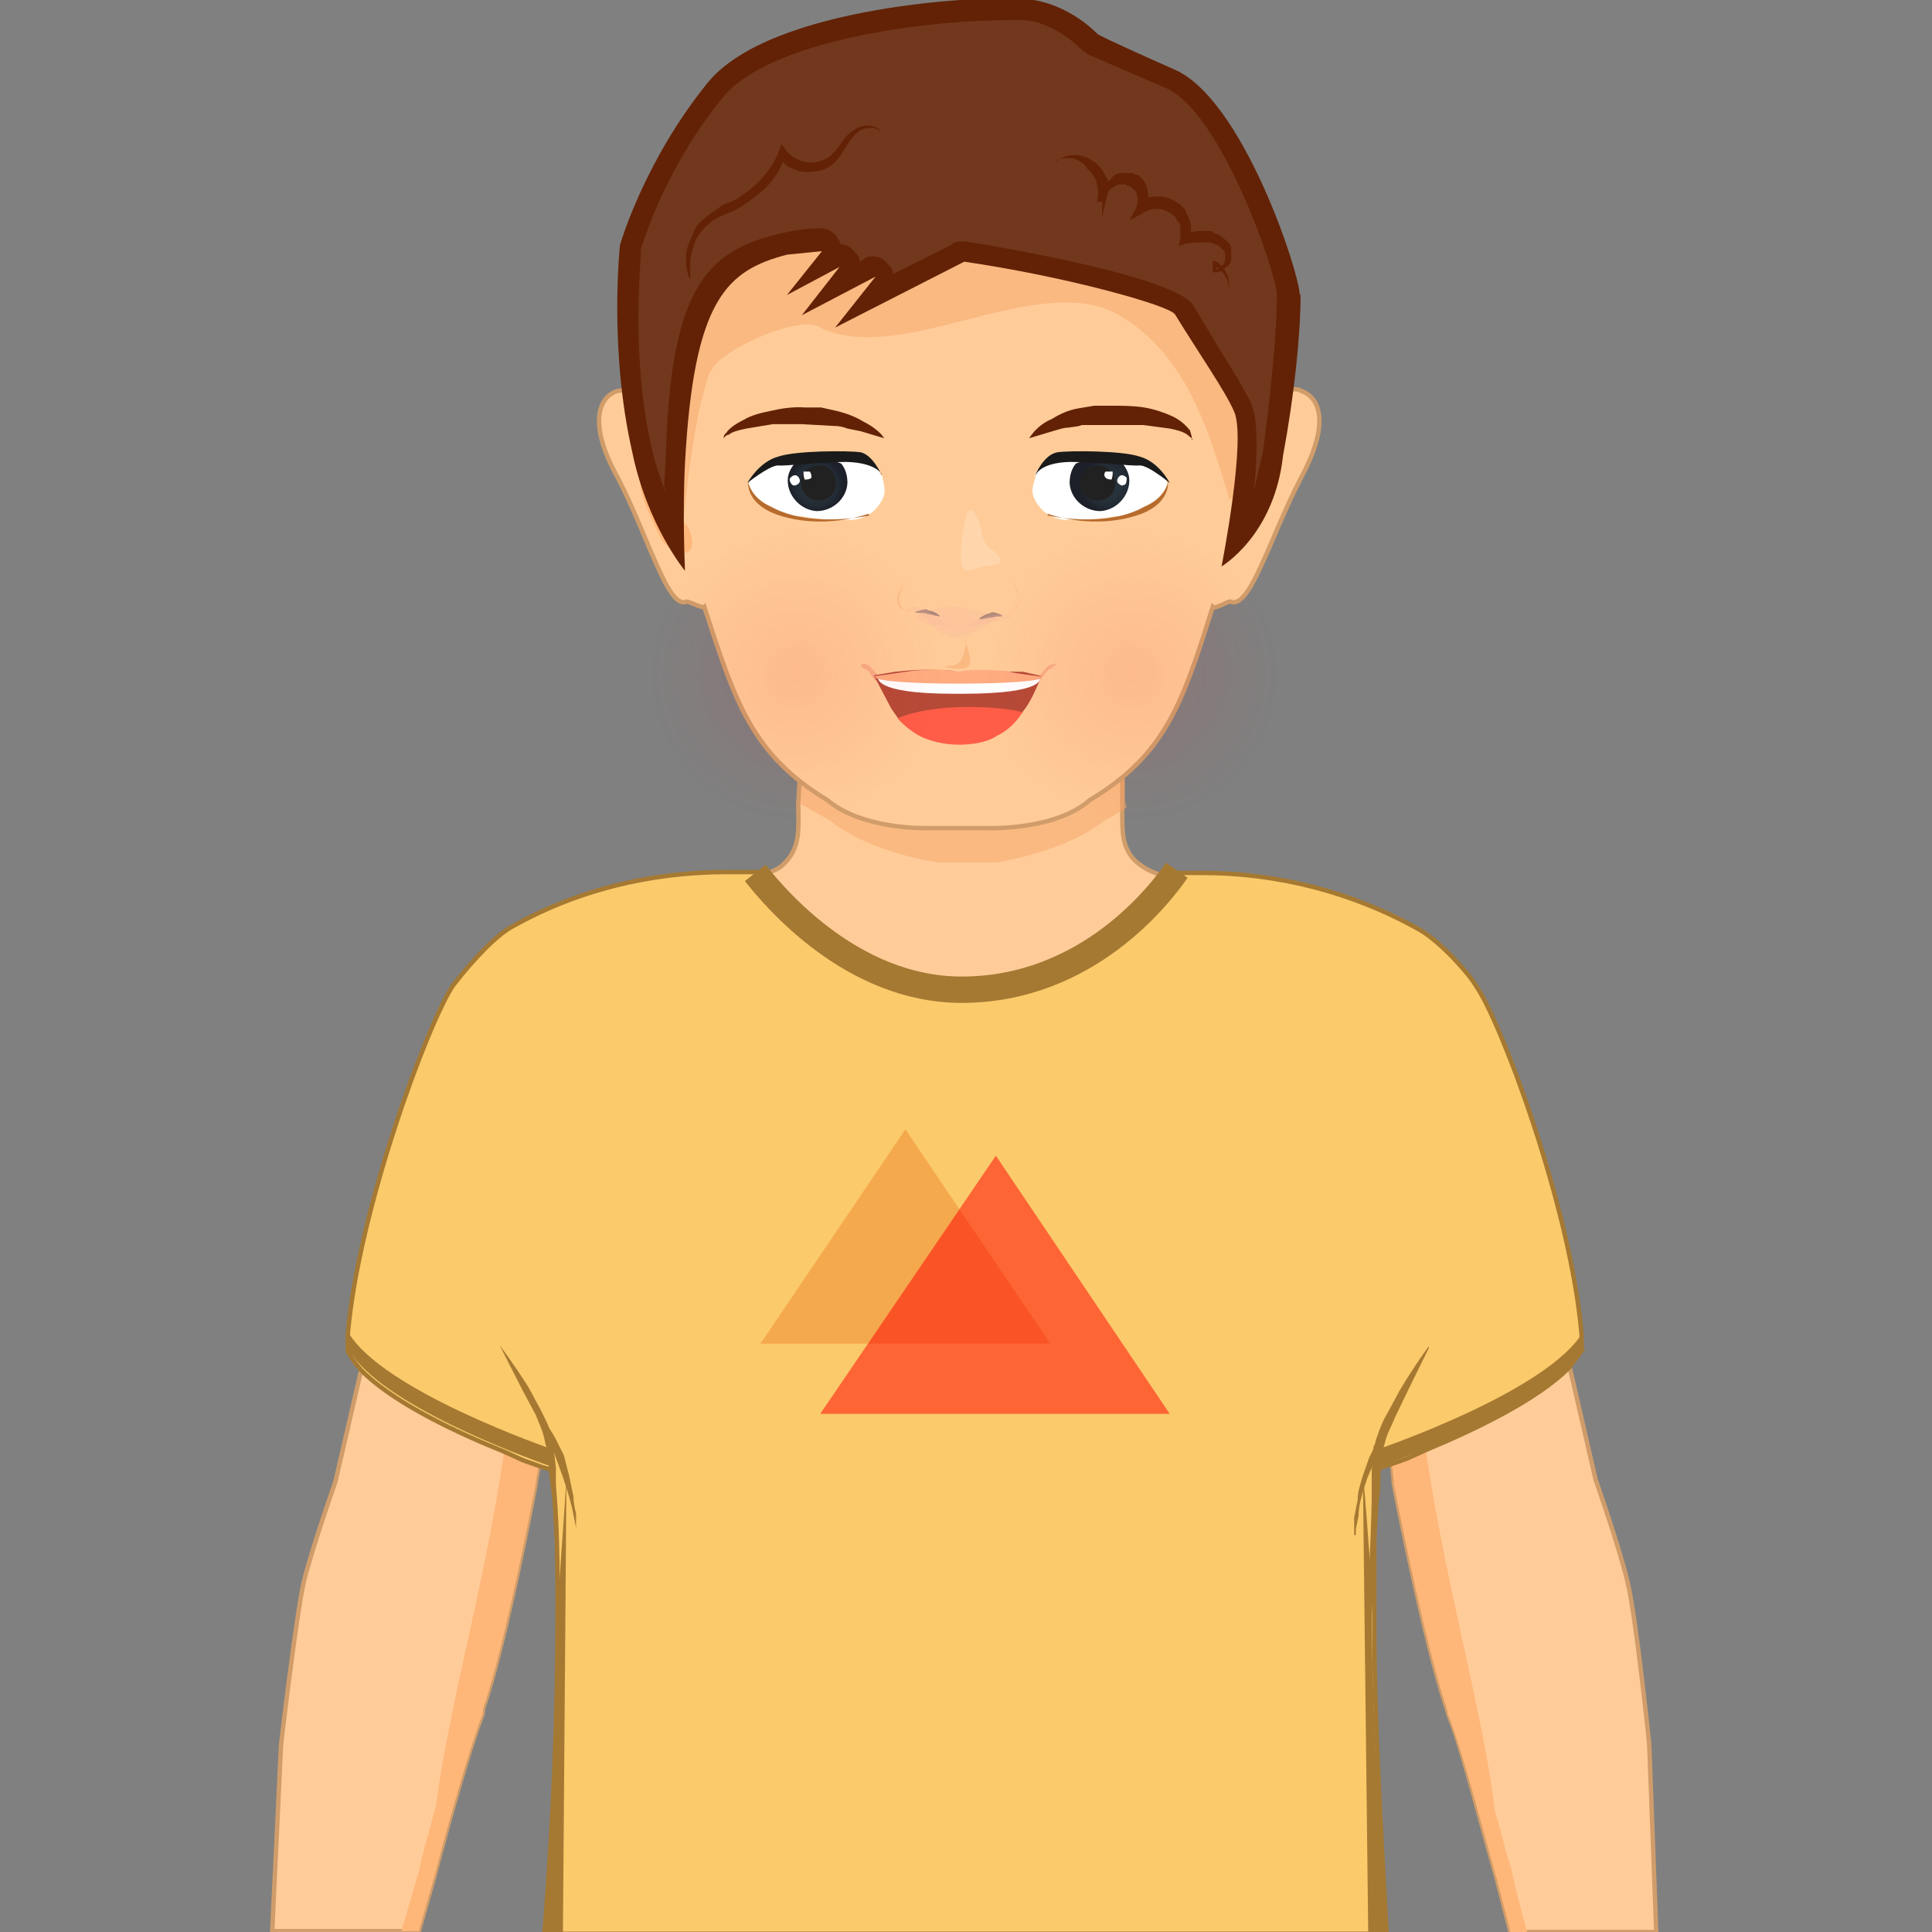 <svg xmlns="http://www.w3.org/2000/svg" width="220" height="220" viewBox="0 0 220 220"><rect x="0" y="0" width="220" height="220" fill="#808080" stroke="none"/><path fill="#FC9" stroke="#D09D6A" stroke-width=".5" stroke-miterlimit="10" d="M145.2 104l-.8 22.5-34.2 1.2H109l-34.2-1.2L74 104c0-1 7.7-3 8.6-3.3 2-.7 4.5-.8 6.3-2 2.4-2 2-4.4 2-7.2l.2-3.5.2-4.6h36.2l.3 4.6v4c0 2.6-.2 5 2.2 6.6 1.8 1.3 4.3 1.4 6.3 2 1 .4 8.7 2.3 8.7 3.3z"/><path opacity=".5" fill="#F6A76A" d="M128.2 92c-.8.6-1.6 1-2.5 1.5-4.6 3.6-12.2 4.7-12.2 4.7h-6.7s-7.6-1-12.2-4.7l-3.5-2 .3-3.6 3.3 1.8c4.6 3.6 12.2 4.7 12.2 4.7h6.7s7.6-1 12.2-4.7l2.3-1.4v3c.2.3.2.5.2.7z"/><path fill="#FC9" stroke="#D09D6A" stroke-width=".5" stroke-miterlimit="10" d="M148 44.4c-1-.3-3.2.3-5 2.2 1.5-17.6-12-35-12-35H87.3S73.8 29 75.2 46.7c-1.8-1.8-3.8-2.4-4.8-2.2-2 .5-3.7 3.4 0 10 3.5 6.8 5.7 15 7.8 14 .3 0 1.8.8 2 .6 3.5 10.8 5.4 16.8 14 22 4 3.4 11.3 3.2 11.3 3.2h7.3s7.5.2 11.3-3.2c8.7-5.2 10.6-11.2 14-22 .3.3 1.8-.7 2-.6 2.2 1 4.4-7 8-14 3.6-6.6 2-9.4 0-10z"/><path fill="#632205" d="M82.4 50c0-.2 0-.5.3-.7.3-.5 1-1 2-1.5.8-.5 2-.8 3-1 1.3-.3 2.6-.5 4-.4h1.8l1.8.4c1.2.3 2.2.7 3 1.2 1 .5 1.6 1 2 1.4l.4.5-.7-.2-2-.6-1.5-.3c-.5-.2-1-.3-1.6-.3l-3.6-.2H88l-3 .5c-1 .2-1.7.4-2 .7-.3 0-.5.3-.6.4z"/><path fill="#FFF" d="M100.4 54c.2 1 .5 1.8.2 2.6-.7 1.6-2 2.5-3.6 2.6-2 0-3.7 0-5.6-.4-1.2 0-2.8 0-3.8-.8-.6-.4-2.6-2-2.3-3 .3-1.4 2.6-2 3.7-2.3 2.4-.7 5-.7 7.4-.5 1.4 0 3.3.4 4 2z"/><radialGradient id="a" cx="556.8" cy="-94.3" r="3.1" gradientTransform="scale(-1 1) rotate(-2.287 3977.722 16256.358)" gradientUnits="userSpaceOnUse"><stop offset="0" stop-color="#28353D"/><stop offset=".5" stop-color="#27323B"/><stop offset=".8" stop-color="#222A33"/><stop offset="1" stop-color="#1D2029"/></radialGradient><path fill="url(#a)" d="M90.7 52.5c-.5.6-1 1.3-1 2.2 0 1.8 1.5 3.4 3.3 3.5 1.8 0 3.4-1.4 3.5-3.2 0-.8-.2-1.6-.7-2.2-.8-.5-4.4-.5-5-.3z"/><path fill="#212121" d="M91.2 55c0 1 .8 2 2 2 1 0 2-.7 2-2 0-1-.7-2-2-2-1 0-2 .8-2 2z"/><path fill="#1A1A1A" d="M100.4 54s-.6-1.3-4-1.4c-3 0-7 .5-7.8.4-1 0-3.5 2-3.5 2s1.3-2.4 3.5-3c2-.7 8-.7 9.4-.5 1.4.3 2.4 2.6 2.4 2.6z"/><path fill="#B76B2C" d="M99 58.7s-6.7 1.5-11.2-1c-2.3-1-2.6-2.8-2.6-2.8s-.3 2.3 3 3.6c5.4 2 10.7 0 10.7 0z"/><path fill="#FFF" d="M90.2 55.2c.3.2.6 0 .8-.2.2-.3 0-.6-.2-.8-.3-.2-.6 0-.8.2-.2.2 0 .6.2.8zm1.5-.6c.2 0 .5 0 .7-.2 0-.2 0-.5-.2-.7h-.7c0 .4 0 .7.2 1z"/><path fill="#632205" d="M135.8 50l-.6-.5c-.4-.3-1-.5-2-.7l-3-.4h-7c-.5.2-1 .2-1.6.3-.5 0-1 .2-1.4.3l-2 .6-1 .3.2-.3.4-.5c.4-.4 1-1 2-1.4.8-.5 1.8-1 3-1.2l1.8-.3h2c1.2 0 2.5 0 3.7.2 1.2.2 2.3.6 3.2 1 1 .5 1.5 1 2 1.6l.2.7v.4z"/><path fill="#FFF" d="M118 54c-.3 1-.6 1.8-.3 2.6.7 1.6 2 2.5 3.6 2.6 2 0 3.7 0 5.6-.4 1 0 2.7 0 3.7-.8.6-.4 2.6-2 2.3-3-.3-1.4-2.6-2-3.7-2.3-2.4-.7-5-.7-7.4-.5-1.5 0-3.4.4-4 2z"/><radialGradient id="b" cx="-3142.3" cy="-242" r="3.1" gradientTransform="rotate(-2.287 5937.859 -81964.333)" gradientUnits="userSpaceOnUse"><stop offset="0" stop-color="#28353D"/><stop offset=".5" stop-color="#27323B"/><stop offset=".8" stop-color="#222A33"/><stop offset="1" stop-color="#1D2029"/></radialGradient><path fill="url(#b)" d="M127.6 52.5c.5.6 1 1.3 1 2.2 0 1.8-1.5 3.4-3.3 3.5-1.8 0-3.4-1.4-3.5-3.2 0-.8.2-1.6.7-2.2.8-.5 4.3-.5 5-.3z"/><path fill="#212121" d="M127 55c0 1-.7 2-2 2-1 0-2-.7-2-2 0-1 .8-2 2-2 1 0 2 .8 2 2z"/><path fill="#1A1A1A" d="M118 54s.5-1.3 3.8-1.4c3.2 0 7 .5 8 .4 1 0 3.4 2 3.4 2s-1.2-2.4-3.4-3c-2-.7-8-.7-9.4-.5-1.6.3-2.5 2.6-2.5 2.6z"/><path fill="#B76B2C" d="M119.3 58.7s6.6 1.5 11-1c2.4-1 2.7-2.8 2.7-2.8s.3 2.3-3 3.6c-5.4 2-10.7 0-10.7 0z"/><path fill="#FFF" d="M128 55.2c-.2.2-.5 0-.7-.2-.2-.3 0-.6.2-.8.3-.2.6 0 .8.2 0 .2 0 .6-.2.8zm-1.4-.6c-.2 0-.5 0-.7-.2-.2-.2-.2-.5 0-.7h.8c0 .4 0 .7-.2 1z"/><path opacity=".2" fill="#F5B1A2" d="M108.5 69c2.4.3 5.2 1.2 5.3 1.5-3 1.5-9.7.7-9.5-.2.2-.5 2.7-1.3 4.2-1.2z"/><path fill="#AE8879" d="M112.8 69.7c.6 0 1.3.3 1.3.4 0 .2-.6 0-1 .2-.4 0-1.5.3-1.6.2 0-.2 1-.7 1.4-.7zm-7.2-.2c.7 0 1.5.6 1.4.7l-1.4-.3c-.4-.2-1.3 0-1.4-.2 0 0 1-.4 1.4-.3z"/><path opacity=".2" fill="#F5B1A2" d="M106 70.8c-.8-.7-1.8-1.4-2.8-1.2 1-1.7 3.8 1.2 4.8 1.5 1.2.5 2.4 0 3.5-.6 1.2-.6 2.5-.8 3.8-.3l-2.3.6-2.4 1.4c-2 1-3.4.2-4.7-1.2-.8-.7.6.8 0 0z"/><path opacity=".5" fill="#F6A76A" d="M115 69.7s1.2-.5 1-1.8c-.4-1.4-1-2-1-2s1 1 1 2.2c.2 1.3-1 1.5-1 1.5zm-11.6 0s-1.3-.5-1-1.8c.3-1.4 1-2 1-2s-1 1-1.2 2.2c-.2 1.3 1.2 1.5 1.2 1.5z"/><path opacity=".3" fill="#FDE9D7" d="M113 62.6s-1-.4-1.2-2c-.3-1.6-1.5-4.4-2-.7-.7 3.6-.5 5.4.8 5 2-.8 3.2-.3 3.3-1 0-.6-.5-1-1-1.4z"/><path fill="#F9AE87" d="M119.6 75.7c-.5.2-1 1-1 1-1.5 1.8-6.5 2.3-8 2.3h-3c-1.4 0-6.4-.4-7.8-2.3 0 0-.6-.8-1-1-.8-.3-1 0-.5.4.2.2.6 0 1 1 1 1.3 4.2 2 6.3 2.2l3.5.2c1.2 0 2.5 0 3.5-.2 2-.2 5.3-1 6.2-2.3.6-1 1-.8 1-1 .8-.4.5-.6 0-.3z"/><path fill="#B54A37" d="M118.5 77.2c-.4 1-1 2.4-1.7 3.4l-.3.4c-1 1.5-2 2.2-3 2.7-1 .7-2.7 1-4.3 1-1.7 0-3.3-.4-4.5-1-.7-.4-1.6-1-2.5-2l-.7-1-2-3.8 2.4-.4c1.8-.2 3.5-.3 5-.2.7 0 1.4 0 2 .2h2.3c1.5-.2 3.3 0 5.3 0 1.6.4 2.2.4 2 .6z"/><path fill="#FF5D47" d="M116.5 81c-1 1.6-2 2.3-3 2.8-1 .7-2.7 1-4.3 1-1.7 0-3.3-.4-4.5-1-.7-.4-1.6-1-2.5-2 1.8-.8 4.8-1.3 8-1.3 2.4 0 4.6.2 6.3.6z"/><path fill="#FFF" d="M118.4 77.2L100 77s-1 2 8.6 2h1c9.6 0 8.8-1.8 8.8-1.8z"/><path fill="#FFAC81" d="M99.6 77l3.5-.5c2-.3 4.2-.4 6 0 2-.4 4-.2 6 0 .3.2 3.6.5 3.6.6 0 1-19 1-19 0z"/><path opacity=".5" fill="#F6A76A" d="M110 72.8s0 3-1.7 3c-1.6 0 .4.5 1.4.3 1-.2 1-.7.2-3.2z"/><path fill="#FFB679" d="M73.3 54.4c-1.3.6 1.2 5.3 2 7 1 1.5 2.7 2 3.3 1.2.6-.7-.2-3.4-1-3-1 0-1.6-.3-1.5-1 .2-1-1-5-2.7-4.2zm71.9-2.4c1.4.5-.6 5.4-1.4 7-.8 1.8-2.4 2.4-3 1.8-.8-.6-.3-3.4.6-3.2 1 .2 1.6-.4 1.4-1.2-.2-1 .7-5 2.4-4.4z"/><radialGradient id="c" cx="90.7" cy="76.8" r="16.8" gradientUnits="userSpaceOnUse"><stop offset="0" stop-color="#ED1C24"/><stop offset="1" stop-color="#ED1C24" stop-opacity="0"/></radialGradient><circle opacity=".1" fill="url(#c)" cx="90.7" cy="76.8" r="16.8"/><radialGradient id="d" cx="128.9" cy="76.8" r="16.8" gradientUnits="userSpaceOnUse"><stop offset="0" stop-color="#ED1C24"/><stop offset="1" stop-color="#ED1C24" stop-opacity="0"/></radialGradient><circle opacity=".1" fill="url(#d)" cx="128.9" cy="76.8" r="16.8"/><g><path fill="#FC9" stroke="#D09D6A" stroke-width=".5" stroke-miterlimit="10" d="M67.4 127.4l-1 5.8-4.4 29v.2l-.3 2.2-.3 2-.4 2.2v.2s-3.4 18.2-6 25.6c0 .3 0 .6-.2 1-1.3 3.4-3.6 11.4-5.4 18.3l-1.7 6H31l1-21.2s1.7-14.6 2.6-18.6c1-4 3.6-11.4 3.6-11.4l3-13 .3-1.8 4.8-22c1-5.6 5-10.8 5.2-11.2l16 6.6z"/><path fill="#FFB679" d="M67.4 127.4l-1 5.8-4.4 29v.2l-.3 2.2-.3 2-.4 2.2v.2s-3.4 18.2-6 25.6c0 .3 0 .6-.2 1-1.3 3.4-3.6 11.4-5.4 18.3l-1.7 6h-2l2-6.8c.4-2 1-4 1.6-6.2 1.4-5 2.8-9.7 3.7-12.2l.3-1c2.5-7.3 6-25.5 6-25.5l.2-2.3.5-2 .7-4.3 4-25.3.2-2 .8-5.7-14.2-6 15.8 6.7z"/><path fill="#FFB679" d="M66.5 133.2L61 168.8l-6 25.7c0 .3 0 .6-.2 1-1.3 3.4-3.6 11.4-5.4 18.3-.2-2-.2-4.5 0-5.7 1-12.7 7.8-33.8 8.8-50.6 1-17.6 4.4-22.4 8-24.3.2 0 .2 0 .3.2z"/><path fill="#FC9" stroke="#D09D6A" stroke-width=".5" stroke-miterlimit="10" d="M188.8 220H172l-1.6-6.2c-2-7-4-15-5.4-18.4l-.3-1c-2.5-7.3-6-25.5-6-25.5v-.3l-.2-2.3-.3-2-.3-2v-.3l-4.6-29-1-5.8 16-6.6c.3.4 4.2 5.6 5.2 11 .5 3 2.8 13.3 4.8 22.2 0 .6.3 1 .4 1.7l3 13s2.6 7.4 3.6 11.5c1 4 2.5 18.6 2.5 18.6l.8 21.4z"/><path fill="#FFB679" d="M174 220h-2l-1.6-6.2c-2-7-4-15-5.4-18.4l-.3-1c-2.5-7.3-6-25.5-6-25.5v-.3l-.2-2.3-.3-2-.3-2v-.3l-4.6-29-1-5.8 16-6.6-14.2 6 1 5.7.2 2 4 25.2.6 4.3.3 2 .3 2v.2s3.4 18.2 6 25.6c0 .3 0 .6.2 1 1 2.4 2.3 7.2 3.7 12.2.6 2 1 4 1.7 6 .6 3 1.3 5.3 1.8 7.2z"/><path fill="#FFB679" d="M153.3 133.2l5.5 35.6 6 25.7c0 .3 0 .6.2 1 1.3 3.4 3.6 11.4 5.4 18.3.2-2 .2-4.5 0-5.7-1-12.7-7.8-33.8-8.8-50.6-1-17.6-4.4-22.4-8-24.3-.2 0-.2 0-.3.2z"/><path fill="#FBCA6B" stroke="#A57932" stroke-width=".5" stroke-miterlimit="10" d="M180.3 153.5l-1.6 2.2c-3.6 3.7-11 7.2-16.3 9.4l-2.2 1-1.7.6-1.5.5-.5 4.3v14.1c0 9.8.7 22 1.4 34.6H62c1-13 1.5-24.6 1.5-37.5 0-7-.2-12.4-.7-15.4 0 0-.5 0-1.5-.4l-1.7-.6-2.2-1c-5-2-12.6-5.5-16.3-9.3-.6-.7-1.2-1.5-1.5-2.2V152c1.2-14.3 9.2-35.7 12-39.8 1-1.3 4-5 6.4-6.5 7.5-4.3 16-6.4 24.8-6.4H87S97 113 109.4 113c14.4 0 21.6-11 23.3-13.6h4.2c8.6 0 17.2 2.2 24.8 6.5 2.4 1.4 5.6 5 6.4 6.4 2.8 4 10.8 25.3 12 39.7v1.8z"/><path fill="none" stroke="#A57932" stroke-width="3" stroke-miterlimit="10" d="M86 99.4c2.2 2.8 11 13.3 23.5 13.3 14.4 0 22.7-11 24.5-13.6"/><path fill="#A57932" d="M157 165v2s20-6.8 23.3-13.6v-1.8C176.4 158.4 157 165 157 165zm-94.2 0s-19.5-6.7-23.2-13.4v1.8c3.3 6.8 23.2 13.6 23.2 13.6v-2z"/><g fill="#A57932"><path d="M64 220h-2c1-13 1.5-24.6 1.5-37.5 0-.8 0-1.6.2-2.4l.8-11.6v-1.2 1.6l-.4 51.2z"/><path d="M64 189.8s0-2.4-.3-6l-.8-13-.4-3.4c0-.6 0-1-.2-1.7v-.8c-.2-.3-.2-.6-.3-1-.2-1-.7-2-1-2.8l-1.4-2.6-2.7-5.3s1.4 1.8 3.3 4.8l1.4 2.6c.5 1 1 2 1.3 3l.2 1v.8l.2 1.7v3.6c.3 4.7.4 9.5.4 13l.2 6.2z"/><path d="M62 162s.6.6 1.2 1.7l1 2 .6 2.3.5 2.4c0 .8.2 1.5.3 2v1.6l-.3-1.5c-.2-1.2-.7-2.8-1.2-4.3l-.8-2.2-.7-2c-.4-1-.6-2-.5-2z"/></g><g fill="#A57932"><path d="M157.8 220h-2l-.6-51.3V167v1.3c.3 2 .5 6.2 1 11.8v5.4c.2 11.7.8 22.5 1.6 34.6z"/><path d="M155.8 189.8v-6c0-3.5.3-8.2.4-13v-3.4l.2-1.7v-1c.2-.2.2-.5.3-.8.4-1.2.8-2.2 1.3-3l1.4-2.6c1.8-3 3.3-5 3.3-5v.2l-2.6 5.3-1.2 2.5c-.4 1-1 2-1.2 3l-.2.7v.8l-.3 1.7c0 1.2 0 2.3-.2 3.5l-.8 13c0 3.3 0 5.6-.2 5.6z"/><path d="M158 162l-.6 2-.7 2-1 2.3c-.5 1.5-1 3-1 4.3l-.3 1.5v.7h-.2v-2l.4-2c0-1 .3-1.7.5-2.5l.8-2.3 1-2c.5-1 1-1.7 1.2-1.6z"/></g></g><path opacity=".5" fill="#F6A76A" d="M81 42.2c1-2.4 10-6.3 12.2-5 9 4.7 24.5-6.2 33.7-1.6 3.8 2 6.7 5.4 8.7 9.3s3.2 8 4.4 12c3.2-1.8 3.6-6 3.7-9.8 0-7.7.2-16-3.6-22.6-3.6-6.7-10.7-11-18-13.3S106.6 9 99 9c-4.3 0-9 0-12.3 2.7-3 2.4-4 6.3-5 10-2 6.8-3.7 13.6-5.6 20.5-.7 2.8-1.4 5.7-1.4 8.6s1 6 3.2 7.8c0 0 1-11.3 3-16.4z"/><path fill="#632205" d="M148 33.6c0-2.5-6.5-22.4-14.3-25.7-7.7-3.4-8.7-4-8.7-4s-3.2-3.5-8-4c-4.7-.5-29.2.7-36.4 9.5-7.3 9-10 18.5-10 18.5S69.3 39.7 72 51.5c1.7 8.3 6 13.5 6 13.5s-.3-6.7 0-12.2c1-18.8 4.8-22 11.6-23.8l4-.4-4 5 6-3.2-4.3 5.5 8.4-4.4-4.6 5.8 14.7-7.5c11.7 1.7 23.4 5 24 6 2.7 4.4 5.7 8.7 6.7 11 1.5 3-1.4 17.7-1.4 17.7s6-3.5 7-12.6c1.3-7 2-13.8 2-18.4z"/><path opacity=".1" fill="#FFF" d="M75.8 56c-.6-1.5-1.2-3.2-1.6-5C71.8 40.4 73 30 73 28.3c.4-1.2 3-9.6 9.4-17.3 5.2-6.3 22.6-8.7 32.3-8.7h2.2c3.6.5 6.3 3.4 6.3 3.4l.7.5 8.8 3.8c6.3 2.6 12.6 21 12.7 23.5 0 4.7-.8 12.2-1.6 18l-1 4.3c.4-4 .5-8.3-.4-10-.7-1.5-2-3.6-3.5-6l-3-5c-2-3.5-25.6-7.3-26-7.3h-.3c-.4 0-1 0-1.3.4l-6.6 3.3c0-.4-.2-.8-.5-1-.5-.7-1-1-1.8-1-.4 0-.7 0-1 .3l-.5.3c0-.4-.2-.8-.5-1-.4-.6-1-1-1.7-1 0 0 0-.3-.2-.5-.4-.8-1.2-1.3-2-1.3h-.2c-1.8 0-3.2.3-4.5.6-8.5 2-12.5 6.4-13 25.8l-.2 3.4z"/><g><path fill="#632205" d="M78.5 31.7c-.3-.7-.4-1.6-.4-2.4 0-.8.3-1.6.7-2.4.3-1 .8-1.6 1.4-2 .7-.7 1.4-1 2-1.5l1.2-.5c.4-.2.7-.3 1-.6l1-.7.8-.7c1-1 2-2.3 2.5-3.7l.3-.8.5.7c.6.8 1.6 1.3 2.6 1.4.4 0 1 0 1.4-.2.5-.2 1-.4 1.3-.8.8-.7 1.3-2 2.3-2.6.5-.4 1-.6 1.7-.6.6 0 1.3.2 1.5.7-.4-.4-1-.5-1.5-.4-.5 0-1 .3-1.4.7-.8.8-1.2 1.8-2 2.8-.5.6-1 1-1.6 1.2-.6.2-1.2.3-2 .3-.5 0-1.2-.2-1.7-.5-.3 0-.6-.3-.8-.5l-.7-.7h.8c-.6 1.5-1.5 3-2.8 4l-1 .8-1 .7-1 .6-1 .4c-.8.3-1.5.7-2 1.2-.6.5-1 1-1.4 1.8-.2.7-.5 1.4-.6 2.2v2z"/></g><g><path fill="#632205" d="M120.3 18.4c1.2-1 3-1 4.2 0 .2 0 .3.2.5.4l.4.4.6 1c.3.7.3 1.6 0 2.3l-.5 2.3v-2.4c0-.8.3-1.6 1-2 .2-.4.6-.6 1-.7h1.5l.3.2c.2 0 .4 0 .5.2.3.3.6.6.7 1 .3.7.4 1.6 0 2.4l-.7-.6c1.3-.8 3-.7 4.3.2l.3.2.2.2.4.4c0 .3.3.6.4 1 .3.7.3 1.5 0 2.2l-.4-.6c.7 0 1.5-.3 2.3-.2h.6l.5.3c.4 0 .7.4 1 .6.4.3.7.6.8 1v1.3c0 .4-.3.8-.7 1-.3.4-.8.5-1.2.5h-.2v-1.3h.3c1.2.7 1.8 2.2 1.5 3.4.2-1-.6-2.4-1.7-2.8l.3-.2v1l-.2-.4c.6 0 1-.5 1.2-1v-1l-.7-.7-1-.4h-.9c-.6 0-1.3 0-2 .2l-.7.2.2-.7v-1.7l-.5-.7c0-.2-.2-.3-.3-.4l-.3-.2c-1-.7-2.2-.7-3.2 0l-1.5.8.8-1.5c.2-.5.2-1 0-1.6 0-.2-.3-.4-.5-.6l-.3-.2h-.2l-.2-.2h-.9l-.8.5c-.5.4-.8 1-.8 1.5h-.8c.2-.7.2-1.4 0-2 0-.4-.2-.7-.4-1l-.3-.4-.4-.4c-.8-1.3-2.4-1.5-3.7-.8z"/></g><g><path opacity=".5" fill="#F18931" d="M119.6 153h-33l16.5-24.4"/><path opacity=".5" fill="#F00" d="M133.2 161H93.4l20-29.4"/></g></svg>